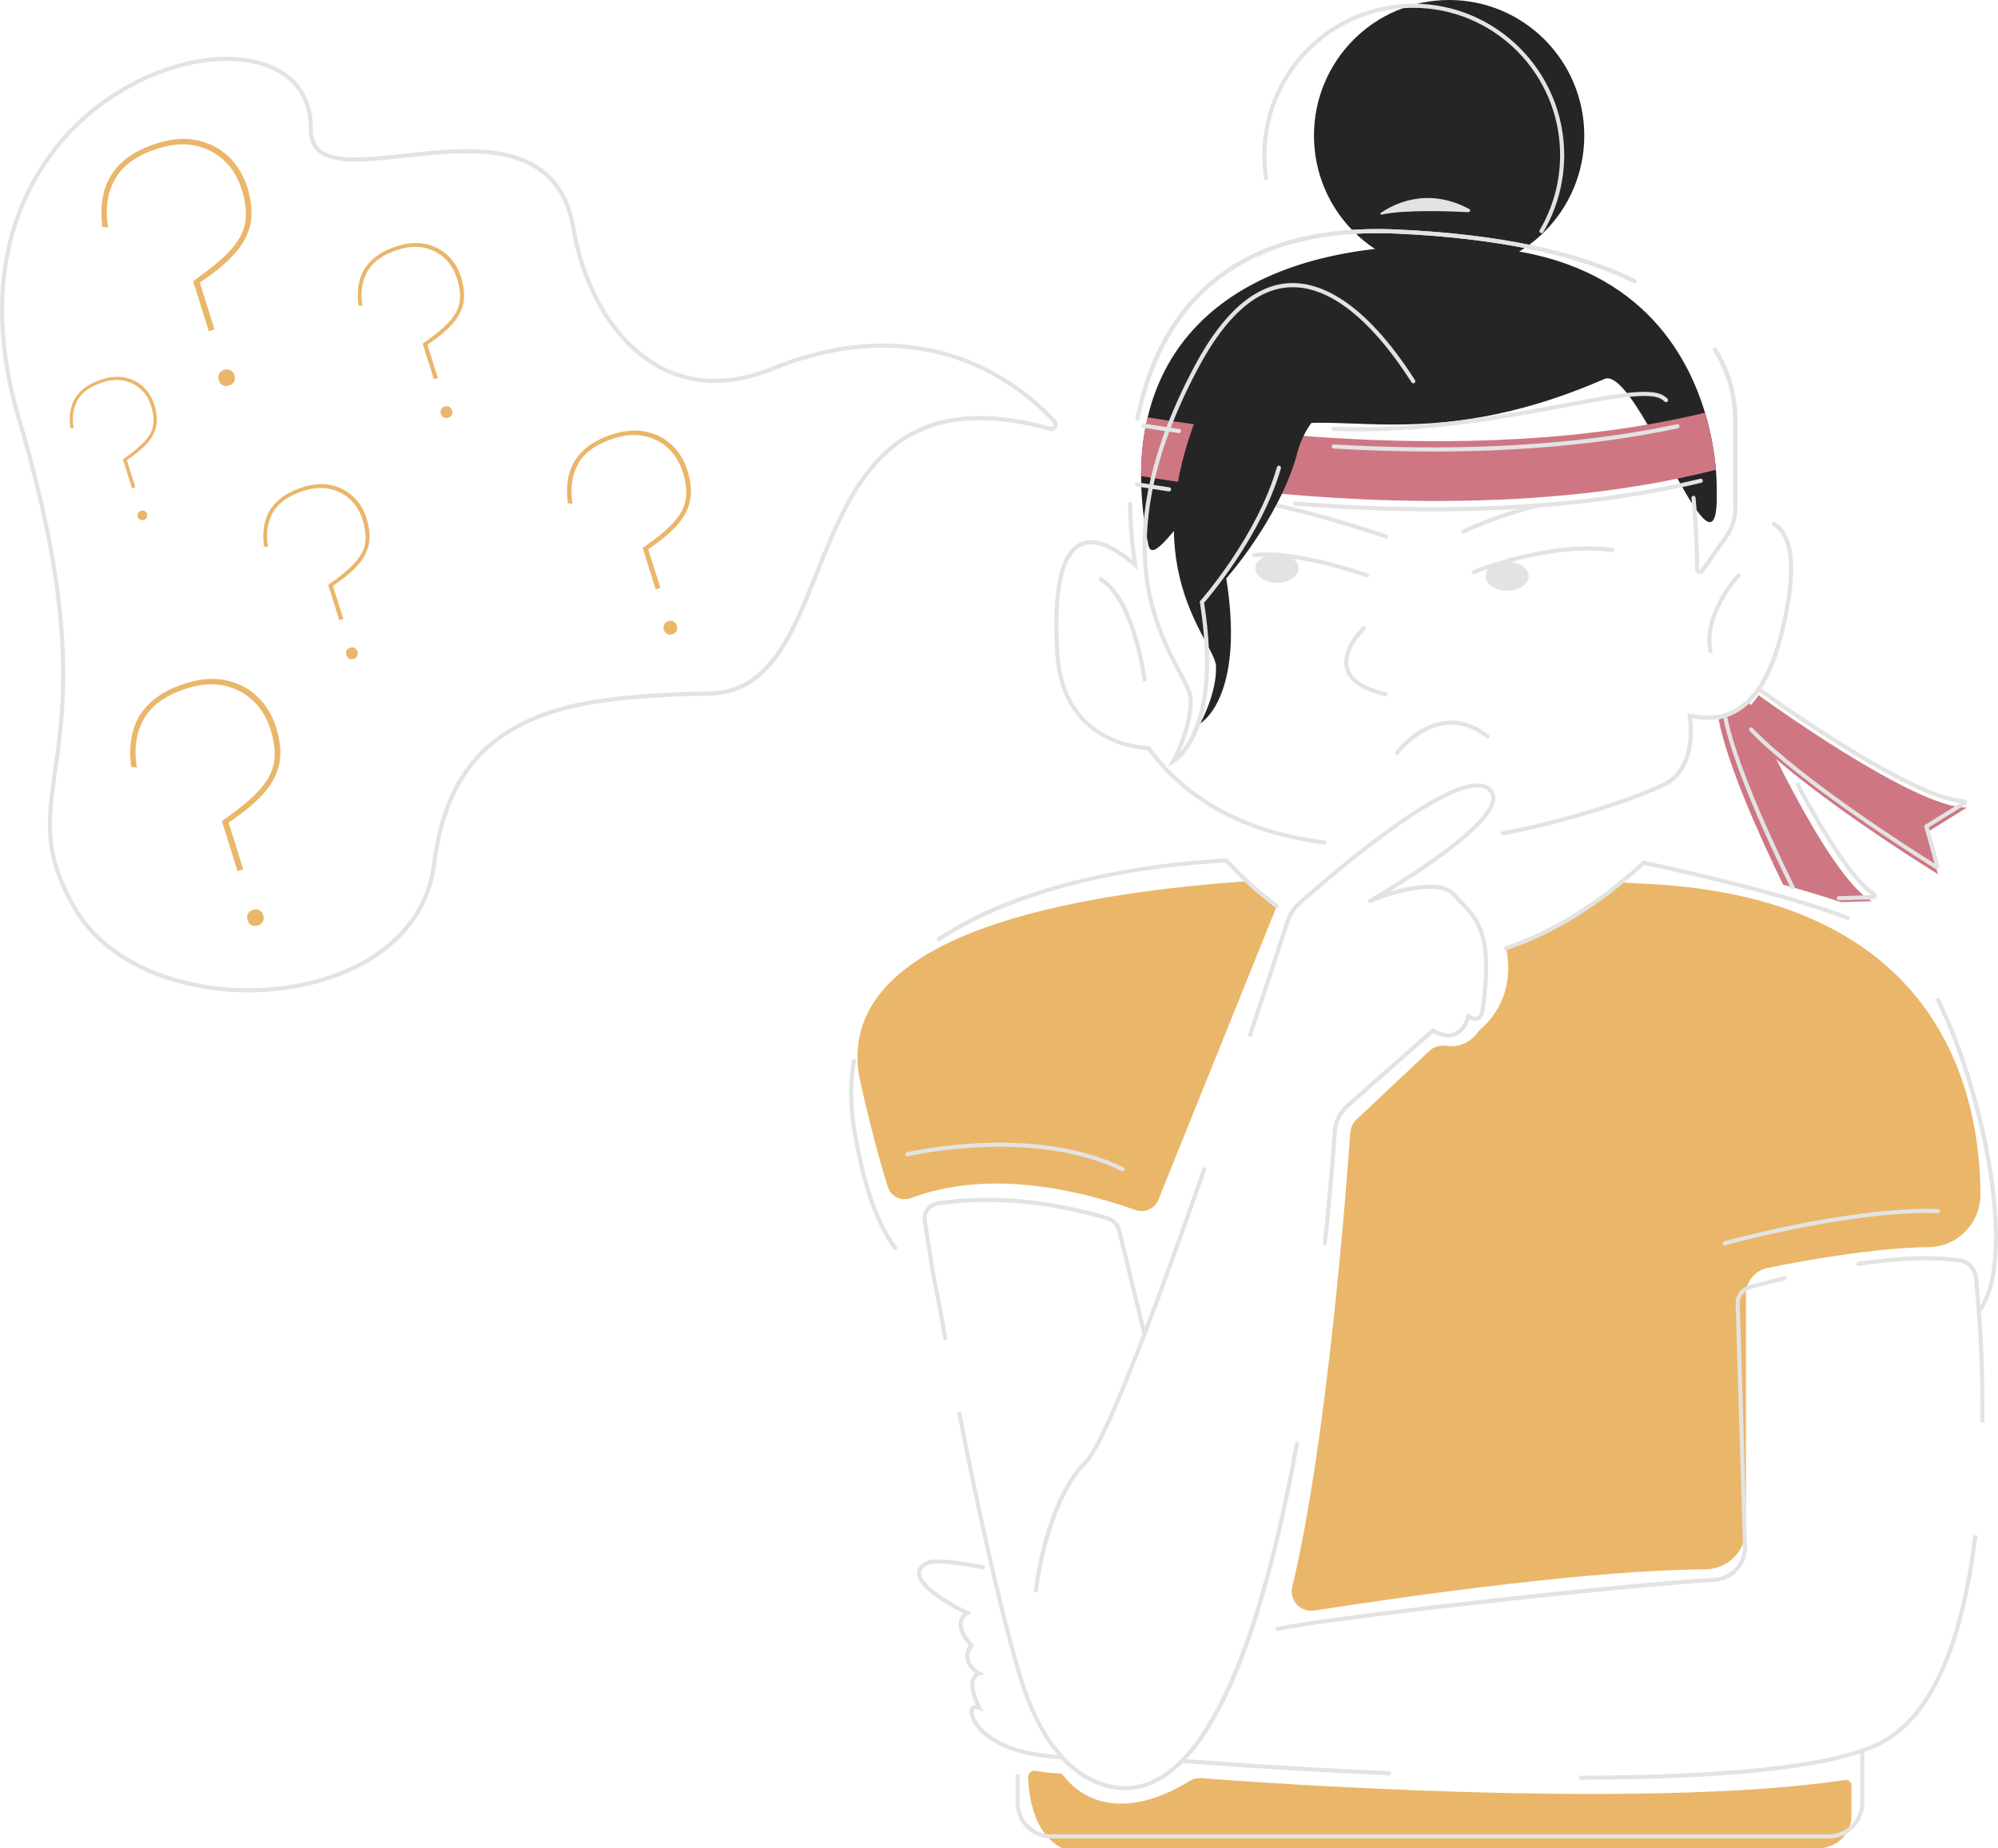 <svg width="426" height="394" viewBox="0 0 426 394" fill="none" xmlns="http://www.w3.org/2000/svg">
<g clip-path="url(#clip0_10616_7310)">
<path d="M272.223 193.177L246.986 255.745C246.215 257.665 244.069 258.645 242.12 257.959C218.538 249.659 203.01 252.059 194.25 255.411C192.196 256.197 189.967 255.103 189.297 253.003L189.283 252.964C187.571 247.564 185.539 240.042 183.195 229.58C178.36 201.06 222.116 190.95 265.859 187.865C267.716 189.601 269.845 191.411 272.223 193.177V193.177Z" fill="#EAB669"/>
<path d="M422.25 254.594C422.272 260.728 417.406 265.785 411.287 265.864C399.487 266.009 384.359 268.781 376.869 270.306C374.179 270.86 372.252 273.228 372.252 275.987V325.857C372.252 330.646 368.389 334.521 363.615 334.556C339.866 334.719 303.07 339.803 280.193 343.34C277.276 343.792 274.841 341.129 275.533 338.252C283.036 307.117 287.153 252.037 287.889 241.562C287.968 240.437 288.463 239.387 289.282 238.614L304.739 224.053C305.702 223.139 307.029 222.774 308.343 222.958C312.176 223.508 314.348 221.078 315.076 220.085C315.281 219.791 315.522 219.54 315.789 219.312C317.476 217.884 323.218 212.176 321.129 202.106C328.807 199.592 337.015 195.146 345.661 188.098C347.707 188.234 348.819 188.327 348.819 188.327C413.854 190.422 422.193 233.134 422.25 254.594V254.594Z" fill="#EAB669"/>
<path d="M321.133 202.545C320.949 202.545 320.778 202.426 320.717 202.242C320.642 202.009 320.769 201.763 320.997 201.688C329.091 199.039 337.299 194.351 345.389 187.756C347.001 186.437 348.626 185.036 350.216 183.59C350.396 183.428 350.672 183.441 350.834 183.621C350.996 183.801 350.983 184.078 350.803 184.241C349.204 185.699 347.566 187.114 345.941 188.437C337.768 195.098 329.468 199.838 321.269 202.523C321.225 202.536 321.177 202.545 321.133 202.545V202.545Z" fill="#E3E3E3"/>
<path d="M272.223 193.617C272.131 193.617 272.039 193.591 271.964 193.529C269.757 191.886 267.602 190.089 265.561 188.186C264.063 186.794 262.578 185.295 261.154 183.74C260.992 183.56 261.001 183.283 261.181 183.12C261.36 182.953 261.636 182.967 261.798 183.147C263.209 184.689 264.676 186.17 266.156 187.545C268.171 189.43 270.3 191.205 272.485 192.826C272.678 192.971 272.722 193.248 272.577 193.441C272.49 193.56 272.358 193.622 272.227 193.622L272.223 193.617Z" fill="#E3E3E3"/>
<path d="M399.112 192.123L392.485 192.316C388.705 191.042 384.527 189.794 380.191 188.599C375.005 177.94 368.29 162.962 366.438 153.383C368.636 152.733 370.747 151.397 372.662 149.073C372.916 149.653 389.424 186.89 399.112 192.123V192.123Z" fill="#CE7783"/>
<path d="M382.221 189.605C382.059 189.605 381.906 189.517 381.827 189.359C376.273 178.067 369.247 162.518 367.324 152.588L367.25 152.197L367.631 152.082C369.891 151.415 371.915 150.013 373.64 147.913C373.794 147.724 374.07 147.702 374.258 147.856C374.446 148.009 374.473 148.286 374.315 148.475C372.572 150.593 370.535 152.047 368.262 152.807C370.272 162.658 377.158 177.874 382.615 188.973C382.72 189.192 382.633 189.452 382.418 189.561C382.357 189.592 382.291 189.605 382.225 189.605H382.221Z" fill="#E3E3E3"/>
<path d="M392.045 191.93C391.808 191.93 391.615 191.741 391.607 191.504C391.598 191.262 391.791 191.06 392.032 191.051L399.005 190.845C394.944 187.813 389.531 179.957 382.904 167.487C382.79 167.272 382.869 167.008 383.083 166.894C383.298 166.78 383.561 166.863 383.674 167.074C390.332 179.601 395.925 187.659 399.85 190.375C400.113 190.559 400.227 190.875 400.135 191.183C400.043 191.491 399.771 191.701 399.451 191.71L392.058 191.93H392.045V191.93Z" fill="#E3E3E3"/>
<path d="M410.752 177.509L413.191 186.358C413.191 186.358 378.747 165.171 370 152.886C371.761 151.924 373.438 150.417 374.963 148.202C374.963 148.202 408.294 172.495 419.376 172.148L410.752 177.509V177.509Z" fill="#CE7783"/>
<path d="M412.917 185.286C412.807 185.286 412.698 185.255 412.602 185.194C409.737 183.414 384.307 167.478 373.046 155.83C372.879 155.654 372.879 155.378 373.054 155.211C373.23 155.044 373.506 155.044 373.672 155.219C384.298 166.213 407.692 181.09 412.461 184.078L410.232 175.993L417.941 171.204C412.904 170.62 404.288 166.542 392.3 159.068C382.883 153.198 374.78 147.302 374.697 147.24C374.5 147.1 374.456 146.823 374.601 146.625C374.741 146.427 375.017 146.383 375.214 146.528C375.533 146.761 407.49 169.961 418.826 170.387C419.093 170.396 419.316 170.576 419.382 170.835C419.447 171.094 419.342 171.362 419.115 171.503L411.252 176.389L413.495 184.517C413.561 184.759 413.478 185.014 413.276 185.163C413.171 185.242 413.044 185.286 412.917 185.286V185.286Z" fill="#E3E3E3"/>
<path d="M33.424 30.568C36.508 29.592 39.346 29.364 41.93 29.882C44.514 30.405 46.748 31.539 48.636 33.283C50.519 35.032 51.886 37.251 52.736 39.94C53.629 42.782 53.861 45.331 53.432 47.589C53.003 49.848 51.895 51.983 50.108 54C48.321 56.017 45.82 58.095 42.596 60.23L45.736 70.204L44.523 70.591L41.168 59.931C44.598 57.563 47.212 55.406 49.021 53.468C50.83 51.526 51.917 49.536 52.276 47.497C52.635 45.458 52.385 43.068 51.522 40.326C50.738 37.839 49.481 35.796 47.756 34.193C46.026 32.593 43.971 31.539 41.589 31.038C39.206 30.537 36.595 30.735 33.761 31.631C29.307 33.041 26.245 35.199 24.572 38.099C22.899 41.003 22.391 44.47 23.048 48.503L21.843 48.385C21.454 45.55 21.585 42.971 22.242 40.638C22.899 38.309 24.156 36.293 26.013 34.588C27.87 32.883 30.341 31.543 33.429 30.563L33.424 30.568ZM47.786 78.847C48.29 78.688 48.745 78.71 49.144 78.917C49.543 79.123 49.823 79.484 49.985 79.989C50.147 80.494 50.121 80.951 49.915 81.351C49.709 81.751 49.35 82.032 48.846 82.19C48.343 82.349 47.887 82.326 47.488 82.12C47.09 81.913 46.809 81.553 46.647 81.048C46.485 80.543 46.512 80.086 46.718 79.686C46.923 79.286 47.282 79.005 47.786 78.847Z" fill="#EAB669"/>
<path d="M39.557 145.685C42.641 144.709 45.479 144.481 48.063 144.999C50.647 145.522 52.881 146.656 54.769 148.4C56.652 150.149 58.019 152.368 58.868 155.057C59.762 157.9 59.994 160.448 59.565 162.706C59.136 164.965 58.028 167.1 56.24 169.117C54.453 171.134 51.952 173.212 48.729 175.347L51.869 185.321L50.656 185.708L47.301 175.049C50.73 172.68 53.345 170.523 55.154 168.585C56.963 166.643 58.049 164.653 58.409 162.614C58.768 160.575 58.518 158.185 57.655 155.443C56.871 152.957 55.614 150.913 53.888 149.31C52.158 147.71 50.104 146.656 47.721 146.155C45.339 145.654 42.728 145.852 39.894 146.748C35.44 148.159 32.378 150.316 30.705 153.216C29.032 156.12 28.524 159.587 29.181 163.62L27.976 163.502C27.586 160.668 27.718 158.088 28.375 155.755C29.032 153.427 30.289 151.41 32.146 149.705C34.003 148 36.474 146.66 39.561 145.68L39.557 145.685ZM53.919 193.964C54.423 193.806 54.878 193.828 55.277 194.034C55.675 194.241 55.956 194.601 56.118 195.106C56.28 195.611 56.254 196.068 56.048 196.468C55.842 196.868 55.483 197.149 54.979 197.307C54.475 197.466 54.02 197.444 53.621 197.237C53.223 197.031 52.942 196.67 52.78 196.165C52.618 195.66 52.645 195.203 52.85 194.803C53.056 194.403 53.415 194.122 53.919 193.964V193.964Z" fill="#EAB669"/>
<path d="M130.63 92.577C133.179 91.769 135.518 91.58 137.655 92.011C139.788 92.441 141.636 93.377 143.191 94.818C144.746 96.259 145.876 98.092 146.577 100.315C147.317 102.661 147.506 104.766 147.151 106.633C146.796 108.496 145.881 110.262 144.409 111.928C142.933 113.593 140.866 115.306 138.207 117.073L140.8 125.307L139.797 125.623L137.024 116.822C139.854 114.867 142.018 113.088 143.511 111.484C145.005 109.88 145.903 108.237 146.196 106.554C146.494 104.871 146.284 102.898 145.574 100.631C144.926 98.579 143.892 96.892 142.464 95.57C141.036 94.247 139.341 93.382 137.37 92.964C135.404 92.551 133.249 92.714 130.91 93.456C127.235 94.621 124.703 96.4 123.324 98.799C121.944 101.198 121.523 104.058 122.067 107.389L121.072 107.288C120.748 104.946 120.858 102.815 121.401 100.89C121.944 98.966 122.982 97.301 124.515 95.895C126.048 94.489 128.089 93.382 130.638 92.573L130.63 92.577ZM142.491 132.442C142.907 132.31 143.283 132.328 143.612 132.504C143.94 132.68 144.173 132.974 144.304 133.391C144.435 133.809 144.418 134.187 144.243 134.516C144.067 134.846 143.774 135.079 143.358 135.21C142.942 135.342 142.565 135.325 142.237 135.149C141.908 134.977 141.676 134.683 141.545 134.261C141.413 133.839 141.431 133.466 141.606 133.136C141.777 132.807 142.07 132.574 142.491 132.442Z" fill="#EAB669"/>
<path d="M64.487 103.887C66.673 103.192 68.683 103.034 70.51 103.403C72.34 103.772 73.921 104.576 75.257 105.811C76.593 107.05 77.561 108.619 78.161 110.526C78.796 112.538 78.959 114.344 78.656 115.943C78.35 117.543 77.566 119.054 76.304 120.482C75.038 121.91 73.264 123.382 70.983 124.893L73.208 131.959L72.349 132.231L69.971 124.682C72.397 123.004 74.254 121.479 75.533 120.104C76.817 118.729 77.583 117.318 77.837 115.877C78.091 114.432 77.912 112.74 77.303 110.798C76.747 109.036 75.858 107.591 74.635 106.453C73.413 105.319 71.955 104.572 70.269 104.221C68.582 103.865 66.734 104.005 64.728 104.642C61.574 105.64 59.406 107.169 58.219 109.225C57.032 111.281 56.673 113.738 57.142 116.594L56.288 116.51C56.012 114.502 56.104 112.674 56.572 111.022C57.037 109.375 57.93 107.947 59.244 106.738C60.558 105.53 62.31 104.581 64.496 103.887H64.487ZM74.662 138.084C75.021 137.969 75.341 137.987 75.625 138.136C75.91 138.286 76.107 138.536 76.221 138.896C76.335 139.257 76.317 139.577 76.168 139.863C76.019 140.149 75.77 140.346 75.411 140.461C75.052 140.575 74.732 140.557 74.447 140.408C74.162 140.258 73.965 140.008 73.851 139.648C73.737 139.287 73.755 138.967 73.904 138.681C74.053 138.396 74.303 138.198 74.662 138.084Z" fill="#EAB669"/>
<path d="M84.635 52.479C86.821 51.785 88.831 51.627 90.658 51.996C92.489 52.365 94.07 53.169 95.406 54.404C96.742 55.643 97.71 57.212 98.31 59.118C98.945 61.131 99.107 62.937 98.805 64.536C98.498 66.135 97.714 67.647 96.453 69.075C95.187 70.503 93.413 71.975 91.131 73.486L93.356 80.551L92.498 80.824L90.119 73.275C92.546 71.597 94.403 70.072 95.682 68.697C96.965 67.322 97.732 65.911 97.986 64.47C98.24 63.025 98.06 61.333 97.451 59.391C96.895 57.629 96.006 56.183 94.784 55.045C93.562 53.912 92.103 53.165 90.417 52.813C88.731 52.458 86.882 52.598 84.876 53.235C81.723 54.233 79.555 55.762 78.368 57.818C77.181 59.874 76.822 62.33 77.29 65.186L76.436 65.103C76.16 63.095 76.252 61.267 76.721 59.615C77.185 57.967 78.079 56.539 79.392 55.331C80.707 54.123 82.459 53.174 84.644 52.479H84.635ZM94.81 86.676C95.169 86.562 95.489 86.58 95.774 86.729C96.058 86.878 96.256 87.129 96.369 87.489C96.483 87.85 96.466 88.17 96.317 88.456C96.168 88.741 95.918 88.939 95.559 89.053C95.2 89.168 94.88 89.15 94.596 89.001C94.311 88.851 94.114 88.601 94 88.24C93.886 87.88 93.903 87.559 94.052 87.274C94.201 86.988 94.451 86.791 94.81 86.676Z" fill="#EAB669"/>
<path d="M21.713 80.877C23.505 80.31 25.147 80.178 26.649 80.481C28.148 80.784 29.444 81.444 30.539 82.454C31.634 83.469 32.427 84.756 32.917 86.316C33.438 87.964 33.57 89.445 33.32 90.754C33.071 92.063 32.427 93.302 31.393 94.475C30.359 95.644 28.905 96.853 27.035 98.091L28.857 103.878L28.152 104.102L26.207 97.92C28.196 96.545 29.715 95.297 30.762 94.168C31.814 93.043 32.44 91.888 32.65 90.706C32.86 89.524 32.712 88.135 32.212 86.545C31.757 85.103 31.029 83.917 30.026 82.986C29.023 82.059 27.832 81.448 26.448 81.158C25.064 80.868 23.553 80.982 21.91 81.505C19.326 82.322 17.552 83.575 16.58 85.257C15.607 86.94 15.314 88.953 15.695 91.294L14.994 91.224C14.767 89.581 14.845 88.082 15.226 86.729C15.607 85.38 16.339 84.207 17.412 83.219C18.49 82.23 19.922 81.452 21.713 80.885V80.877ZM30.048 108.887C30.342 108.795 30.605 108.808 30.837 108.931C31.069 109.054 31.231 109.261 31.323 109.555C31.415 109.849 31.402 110.113 31.279 110.346C31.157 110.579 30.951 110.741 30.657 110.834C30.364 110.926 30.101 110.913 29.869 110.79C29.637 110.667 29.475 110.46 29.383 110.166C29.291 109.871 29.304 109.608 29.426 109.375C29.549 109.142 29.755 108.979 30.048 108.887Z" fill="#EAB669"/>
<path d="M394.758 380.63V387.04C394.758 390.885 391.653 394 387.82 394H226.434C220.526 390.999 219.374 383.288 219.212 378.925C219.181 378.038 219.978 377.343 220.846 377.51C222.462 377.818 224.109 378.02 225.703 378.046C226.145 378.055 226.561 378.262 226.824 378.618C228.629 381.056 236.806 389.975 253.77 379.615C254.449 379.197 255.246 379.013 256.039 379.074C267.142 379.931 349.596 385.955 393.422 379.474C394.128 379.369 394.758 379.914 394.758 380.625V380.63Z" fill="#EAB669"/>
<path d="M308.972 57.813C324.887 57.813 337.788 44.871 337.788 28.907C337.788 12.942 324.887 0 308.972 0C293.058 0 280.156 12.942 280.156 28.907C280.156 44.871 293.058 57.813 308.972 57.813Z" fill="#252525"/>
<path d="M357.663 102.037C355.64 98.394 353.437 94.207 351.277 90.508C347.791 84.541 344.427 79.848 342.123 80.775C302.9 97.867 282.673 85.793 269.901 92.226C268.456 92.951 267.102 93.917 265.832 95.192C262.985 98.039 260.41 100.934 258.11 103.65C250.318 112.863 245.75 120.016 244.856 116.251C243.809 111.053 243.297 106.128 243.297 101.492C243.297 96.857 243.77 92.876 244.694 88.979C250.717 63.578 276.016 50.102 315.677 52.66C347.471 54.707 359.21 73.583 363.528 87.981C364.978 92.806 365.591 97.125 365.85 100.139C366.082 102.872 366.02 104.537 366.02 104.537C366.358 116.418 362.53 110.798 357.663 102.037V102.037Z" fill="#252525"/>
<path d="M242.944 89.339L242.086 89.167C244.491 77.159 249.514 67.638 257.017 60.88C266.693 52.163 280.446 48.143 297.896 48.929C319.45 49.904 336.563 53.49 348.757 59.588L348.367 60.375C336.287 54.334 319.292 50.775 297.861 49.808C280.652 49.035 267.105 52.976 257.604 61.535C250.242 68.165 245.31 77.524 242.944 89.343V89.339Z" fill="#E3E3E3"/>
<path d="M282.412 180.049C282.412 180.049 282.377 180.049 282.355 180.049C265.593 177.918 252.909 171.138 244.648 159.899C242.519 159.802 226.182 158.44 224.999 139.367C224.15 125.794 225.88 117.837 230.133 115.715C232.936 114.313 236.733 115.548 241.433 119.37C241.14 117.38 240.592 112.999 240.513 107.411C240.513 107.169 240.702 106.967 240.947 106.967H240.956C241.197 106.967 241.389 107.16 241.394 107.402C241.503 115.003 242.48 120.333 242.489 120.385L242.716 121.616L241.77 120.798C236.944 116.633 233.164 115.192 230.527 116.506C226.672 118.43 225.065 126.317 225.875 139.314C226.383 147.486 229.721 153.282 235.8 156.551C240.356 158.998 244.832 159.033 244.876 159.033H245.099L245.231 159.213C253.342 170.356 265.869 177.074 282.469 179.183C282.71 179.214 282.881 179.434 282.85 179.675C282.824 179.895 282.636 180.057 282.417 180.057L282.412 180.049Z" fill="#E3E3E3"/>
<path d="M320.413 178.102C320.207 178.102 320.023 177.957 319.984 177.746C319.94 177.509 320.094 177.276 320.33 177.232C338.174 173.801 352.217 168.181 355.05 166.63C361.594 163.049 359.868 152.724 359.851 152.623L359.737 151.977L360.377 152.117C364.498 153.04 367.888 152.544 370.744 150.602C375.558 147.328 378.961 139.701 380.857 127.934C382.215 119.542 381.221 114.041 377.98 112.024C377.774 111.897 377.713 111.624 377.84 111.418C377.967 111.211 378.238 111.145 378.444 111.277C382.062 113.522 383.166 119.173 381.729 128.075C379.762 140.259 376.333 147.864 371.243 151.327C368.326 153.308 364.905 153.893 360.81 153.102C360.928 154.09 361.09 156.12 360.801 158.418C360.271 162.68 358.427 165.787 355.475 167.403C352.615 168.972 338.45 174.644 320.501 178.098C320.475 178.102 320.444 178.107 320.418 178.107L320.413 178.102Z" fill="#E3E3E3"/>
<path d="M370.439 107.916H369.563V89.95C369.563 84.374 368.166 79.414 365.297 74.787L366.041 74.321C369.002 79.089 370.439 84.203 370.439 89.946V107.912V107.916Z" fill="#E3E3E3"/>
<path d="M242.516 89.69C242.49 89.69 242.459 89.69 242.429 89.681C242.192 89.633 242.039 89.4 242.087 89.163C244.492 77.155 249.515 67.633 257.018 60.876C266.694 52.158 280.447 48.138 297.897 48.925C319.451 49.9 336.564 53.486 348.758 59.584C348.972 59.694 349.064 59.958 348.955 60.173C348.845 60.388 348.583 60.48 348.368 60.37C336.288 54.329 319.293 50.77 297.862 49.803C280.653 49.03 267.106 52.971 257.605 61.531C250.243 68.161 245.311 77.519 242.945 89.339C242.902 89.545 242.722 89.69 242.516 89.69V89.69Z" fill="#E3E3E3"/>
<path d="M289.821 91.966C288.008 91.966 286.181 91.931 284.35 91.856C284.11 91.848 283.921 91.641 283.93 91.4C283.939 91.158 284.145 90.956 284.386 90.978C302.865 91.733 320.639 88.407 333.612 85.982C344.12 84.018 351.711 82.599 354.602 84.282C354.921 84.466 355.232 84.703 355.53 84.98C355.705 85.147 355.718 85.424 355.552 85.6C355.386 85.78 355.11 85.789 354.934 85.622C354.685 85.389 354.422 85.191 354.164 85.042C351.553 83.517 343.704 84.989 333.775 86.843C322.04 89.036 306.399 91.962 289.821 91.962V91.966Z" fill="#E3E3E3"/>
<path d="M362.443 122.411C362.342 122.411 362.237 122.394 362.132 122.363C361.707 122.231 361.426 121.853 361.422 121.405C361.391 118.422 361.247 112.481 360.642 106.172C360.621 105.93 360.796 105.715 361.037 105.693C361.278 105.675 361.492 105.847 361.514 106.088C362.123 112.428 362.267 118.4 362.298 121.396C362.298 121.462 362.329 121.506 362.39 121.524C362.434 121.537 362.5 121.541 362.548 121.466L367.681 114.182C368.912 112.437 369.56 110.385 369.56 108.246V89.945C369.56 84.37 368.163 79.409 365.294 74.782C365.167 74.576 365.228 74.308 365.434 74.176C365.64 74.049 365.912 74.11 366.039 74.317C369 79.084 370.436 84.198 370.436 89.941V108.241C370.436 110.561 369.731 112.789 368.395 114.687L363.262 121.972C363.065 122.253 362.762 122.407 362.438 122.407L362.443 122.411Z" fill="#E3E3E3"/>
<path d="M294.417 45.388C296.777 43.736 304.114 39.632 313.246 44.557C313.579 44.737 313.448 45.247 313.071 45.229C309.344 45.036 299.493 44.658 294.579 45.748C294.36 45.796 294.233 45.515 294.417 45.388V45.388Z" fill="#E3E3E3"/>
<path d="M328.668 49.707C328.594 49.707 328.515 49.689 328.445 49.645C328.235 49.522 328.169 49.254 328.292 49.043C331.134 44.227 332.637 38.705 332.637 33.072C332.637 15.756 318.594 1.669 301.333 1.669C284.071 1.669 270.029 15.756 270.029 33.072C270.029 34.693 270.151 36.319 270.397 37.905C270.432 38.142 270.27 38.371 270.029 38.406C269.788 38.441 269.565 38.278 269.529 38.037C269.28 36.407 269.148 34.733 269.148 33.067C269.148 15.268 283.585 0.786 301.328 0.786C319.072 0.786 333.508 15.268 333.508 33.067C333.508 38.854 331.962 44.531 329.041 49.487C328.957 49.627 328.813 49.702 328.664 49.702L328.668 49.707Z" fill="#E3E3E3"/>
<path d="M244.018 145.32C243.799 145.32 243.61 145.158 243.584 144.934C243.562 144.767 241.416 128.079 234.478 123.887C234.272 123.764 234.202 123.492 234.329 123.285C234.456 123.079 234.723 123.009 234.929 123.136C238.013 124.999 240.553 129.226 242.48 135.702C243.904 140.478 244.447 144.784 244.451 144.828C244.482 145.07 244.311 145.29 244.07 145.32C244.053 145.32 244.035 145.32 244.018 145.32V145.32Z" fill="#E3E3E3"/>
<path d="M364.685 139.226C364.479 139.226 364.295 139.081 364.255 138.87C363.581 135.447 364.435 131.502 366.726 127.464C368.443 124.437 370.331 122.442 370.409 122.358C370.576 122.183 370.856 122.178 371.027 122.345C371.202 122.512 371.207 122.789 371.04 122.965C370.966 123.044 363.581 130.904 365.11 138.699C365.158 138.936 365 139.169 364.764 139.213C364.733 139.217 364.707 139.222 364.68 139.222L364.685 139.226Z" fill="#E3E3E3"/>
<path d="M297.852 160.94C297.76 160.94 297.668 160.909 297.589 160.852C297.396 160.707 297.357 160.43 297.501 160.237C297.676 160 301.894 154.472 308.04 153.695C311.285 153.282 314.452 154.288 317.448 156.687C317.636 156.836 317.667 157.113 317.518 157.306C317.369 157.495 317.093 157.526 316.9 157.377C314.097 155.136 311.154 154.187 308.153 154.569C302.381 155.298 298.241 160.716 298.202 160.769C298.114 160.883 297.983 160.944 297.852 160.944V160.94Z" fill="#E3E3E3"/>
<path d="M295.439 148.458C295.404 148.458 295.369 148.458 295.338 148.445C290.38 147.254 287.498 145.263 286.78 142.531C285.641 138.216 290.323 133.756 290.52 133.572C290.696 133.405 290.976 133.413 291.138 133.594C291.304 133.769 291.296 134.051 291.116 134.213C291.072 134.257 286.618 138.501 287.621 142.311C288.256 144.705 290.919 146.485 295.535 147.592C295.772 147.649 295.917 147.887 295.86 148.124C295.811 148.326 295.632 148.462 295.435 148.462L295.439 148.458Z" fill="#E3E3E3"/>
<path d="M312.004 113.773C311.842 113.773 311.688 113.685 311.61 113.531C311.5 113.316 311.588 113.052 311.807 112.943C311.872 112.907 318.491 109.621 327.947 107.305C328.184 107.248 328.42 107.393 328.477 107.626C328.534 107.863 328.389 108.101 328.157 108.158C318.797 110.447 312.267 113.694 312.201 113.725C312.14 113.755 312.07 113.773 312.004 113.773V113.773Z" fill="#E3E3E3"/>
<path d="M295.536 114.814C295.487 114.814 295.439 114.805 295.395 114.792C295.264 114.748 282.255 110.297 271.976 108.175C271.739 108.127 271.586 107.894 271.634 107.657C271.682 107.42 271.914 107.266 272.151 107.314C282.488 109.449 295.544 113.918 295.676 113.962C295.904 114.041 296.026 114.291 295.947 114.52C295.886 114.704 295.715 114.819 295.531 114.819L295.536 114.814Z" fill="#E3E3E3"/>
<path d="M314.217 122.411C314.047 122.411 313.885 122.31 313.815 122.139C313.723 121.915 313.828 121.655 314.051 121.563C314.213 121.497 330.24 114.915 343.866 116.84C344.107 116.875 344.273 117.095 344.238 117.336C344.203 117.578 343.98 117.745 343.743 117.71C330.345 115.816 314.542 122.31 314.384 122.376C314.327 122.398 314.27 122.411 314.217 122.411Z" fill="#E3E3E3"/>
<path d="M291.462 123.101C291.414 123.101 291.366 123.092 291.318 123.075C291.164 123.022 275.874 117.644 267.429 118.804C267.188 118.835 266.969 118.668 266.934 118.426C266.899 118.184 267.07 117.965 267.307 117.929C275.961 116.743 290.972 122.02 291.602 122.244C291.83 122.323 291.948 122.574 291.87 122.806C291.804 122.987 291.638 123.101 291.458 123.101H291.462Z" fill="#E3E3E3"/>
<path d="M272.26 124.247C274.802 124.247 276.863 122.869 276.863 121.167C276.863 119.466 274.802 118.087 272.26 118.087C269.717 118.087 267.656 119.466 267.656 121.167C267.656 122.869 269.717 124.247 272.26 124.247Z" fill="#E3E3E3"/>
<path d="M321.346 125.926C323.888 125.926 325.949 124.547 325.949 122.846C325.949 121.145 323.888 119.766 321.346 119.766C318.803 119.766 316.742 121.145 316.742 122.846C316.742 124.547 318.803 125.926 321.346 125.926Z" fill="#E3E3E3"/>
<path d="M393.958 196.139C393.906 196.139 393.853 196.13 393.805 196.113C381.808 191.556 363.587 187.198 350.417 184.346C350.18 184.293 350.031 184.061 350.079 183.823C350.132 183.586 350.364 183.432 350.601 183.485C363.802 186.341 382.067 190.713 394.112 195.287C394.339 195.375 394.453 195.625 394.366 195.853C394.3 196.029 394.134 196.139 393.954 196.139H393.958Z" fill="#E3E3E3"/>
<path d="M421.915 279.994C421.819 279.994 421.723 279.964 421.644 279.898C421.456 279.748 421.42 279.472 421.574 279.278C423.059 277.398 424.097 274.568 424.653 270.869C426.983 255.394 420.409 228.644 412.805 213.376C412.695 213.161 412.783 212.897 413.002 212.787C413.217 212.677 413.484 212.765 413.589 212.985C417.584 221.008 421.18 231.733 423.457 242.406C425.866 253.689 426.598 263.843 425.52 271C424.938 274.854 423.843 277.824 422.261 279.827C422.174 279.937 422.047 279.994 421.92 279.994H421.915Z" fill="#E3E3E3"/>
<path d="M226.444 375.028C226.444 375.028 226.431 375.028 226.427 375.028C219.804 374.751 211.114 373.147 207.308 367.093L207.277 367.031C206.598 365.436 206.528 364.395 207.067 363.837C207.334 363.56 207.689 363.472 208.017 363.472C207.422 362.163 206.423 359.54 207.098 357.822C207.277 357.369 207.553 357.004 207.93 356.732C207.216 356.2 206.147 355.194 205.867 353.823C205.661 352.83 205.902 351.828 206.581 350.84C205.902 350.067 204.132 347.826 204.399 345.791C204.496 345.066 204.829 344.451 205.394 343.946C204.456 343.471 202.656 342.522 200.869 341.362C197.33 339.069 195.526 337.07 195.508 335.418C195.495 334.385 196.147 333.528 197.444 332.878C198.973 332.109 202.858 332.364 209.669 333.678C209.905 333.722 210.063 333.955 210.015 334.192C209.971 334.429 209.739 334.587 209.502 334.539C203.072 333.295 199.148 333.001 197.838 333.66C196.853 334.157 196.375 334.723 196.384 335.404C196.415 338.133 203.642 342.153 206.427 343.471L207.172 343.823L206.467 344.245C205.753 344.675 205.363 345.216 205.271 345.901C205.004 347.936 207.439 350.471 207.465 350.497L207.733 350.774L207.496 351.077C206.817 351.947 206.559 352.808 206.73 353.639C207.071 355.304 208.994 356.385 209.012 356.394L209.888 356.877L208.937 357.193C208.433 357.36 208.101 357.672 207.917 358.138C207.286 359.746 208.617 362.8 209.182 363.846L209.765 364.918L208.635 364.465C208.42 364.382 207.882 364.259 207.698 364.447C207.632 364.513 207.347 364.935 208.07 366.649C211.683 372.356 220.067 373.877 226.466 374.145C226.707 374.153 226.895 374.36 226.886 374.602C226.878 374.839 226.681 375.023 226.448 375.023L226.444 375.028Z" fill="#E3E3E3"/>
<path d="M257.545 376.24C257.545 376.24 257.524 376.24 257.515 376.24C255.566 376.099 253.73 375.968 252.014 375.836C251.773 375.818 251.593 375.607 251.611 375.366C251.628 375.124 251.834 374.935 252.079 374.961C253.796 375.089 255.631 375.225 257.581 375.366C257.821 375.383 258.005 375.594 257.988 375.836C257.97 376.069 257.778 376.244 257.55 376.244L257.545 376.24Z" fill="#E3E3E3"/>
<path d="M296.146 378.477C296.146 378.477 296.133 378.477 296.129 378.477C283.742 377.941 270.751 377.185 257.51 376.236C257.269 376.218 257.085 376.007 257.103 375.766C257.12 375.524 257.326 375.344 257.571 375.357C270.799 376.306 283.786 377.058 296.164 377.594C296.405 377.602 296.593 377.809 296.584 378.051C296.575 378.288 296.378 378.472 296.146 378.472V378.477Z" fill="#E3E3E3"/>
<path d="M337.032 379.417C336.791 379.417 336.594 379.219 336.594 378.978C336.594 378.736 336.791 378.538 337.032 378.538C371.629 378.472 393.543 375.735 402.158 370.405C411.685 364.509 417.917 350.119 420.694 327.628C420.725 327.386 420.944 327.215 421.185 327.245C421.426 327.276 421.597 327.496 421.566 327.737C418.758 350.502 412.381 365.111 402.622 371.152C393.867 376.57 371.805 379.351 337.041 379.417H337.032Z" fill="#E3E3E3"/>
<path d="M422.668 303.286C422.427 303.286 422.23 303.084 422.235 302.842C422.366 289.63 421.494 279.691 421.486 279.59L420.89 272.463C420.75 270.767 419.475 269.401 417.789 269.15C412.336 268.324 405.117 268.562 396.336 269.853C396.099 269.888 395.876 269.721 395.841 269.484C395.806 269.243 395.972 269.023 396.209 268.988C405.074 267.683 412.38 267.45 417.92 268.285C420.01 268.601 421.586 270.293 421.762 272.397L422.353 279.52C422.362 279.616 423.238 289.599 423.106 302.855C423.106 303.097 422.909 303.29 422.668 303.29V303.286Z" fill="#E3E3E3"/>
<path d="M272.39 347.711C272.193 347.711 272.013 347.575 271.965 347.373C271.908 347.136 272.057 346.898 272.289 346.846C281.045 344.78 342.838 337.627 365.465 336.366C369.018 336.169 371.716 333.216 371.611 329.644L370.064 277.964C370.007 276.114 371.212 274.475 372.986 273.983C374.611 273.531 377.208 272.837 380.357 272.085C380.594 272.028 380.83 272.173 380.883 272.41C380.94 272.648 380.795 272.885 380.559 272.938C377.423 273.685 374.839 274.379 373.218 274.827C371.83 275.214 370.892 276.492 370.936 277.933L372.482 329.613C372.605 333.664 369.543 337.017 365.514 337.241C346.973 338.273 282.539 345.325 272.491 347.698C272.456 347.707 272.425 347.711 272.39 347.711Z" fill="#E3E3E3"/>
<path d="M282.498 265.477C282.498 265.477 282.468 265.477 282.45 265.477C282.209 265.451 282.034 265.235 282.06 264.994C283.212 254.088 283.869 245.424 284.158 241.232C284.316 238.961 285.341 236.882 287.045 235.38L305.472 219.145L305.743 219.303C307.447 220.3 308.91 220.542 310.097 220.032C312.037 219.193 312.672 216.57 312.677 216.543L312.834 215.867L313.378 216.302C313.614 216.491 314.35 216.934 314.876 216.728C315.392 216.521 315.611 215.709 315.703 215.063C317.902 199.614 314.792 196.376 311.188 192.624C310.714 192.131 310.224 191.622 309.746 191.081C306.755 187.703 297.018 190.501 292.288 192.457L291.902 191.67C301.503 186.138 317.784 175.4 317.977 170.202C318.003 169.46 317.679 168.871 316.987 168.401C311.932 164.969 293.229 178.774 277.409 192.839C276.266 193.854 275.412 195.159 274.939 196.613C273.55 200.875 270.668 209.685 266.949 220.761C266.871 220.99 266.625 221.117 266.393 221.038C266.165 220.959 266.038 220.713 266.117 220.48C269.831 209.408 272.713 200.603 274.102 196.341C274.623 194.741 275.565 193.305 276.822 192.184C280.12 189.254 288.701 181.789 297.123 175.813C307.618 168.37 314.464 165.633 317.473 167.676C318.423 168.322 318.883 169.183 318.844 170.237C318.734 173.225 314.354 177.795 305.831 183.818C302.309 186.31 298.757 188.564 296.155 190.154C300.719 188.757 307.613 187.36 310.395 190.501C310.863 191.029 311.345 191.534 311.814 192.017C315.419 195.77 318.826 199.315 316.566 215.19C316.387 216.464 315.922 217.26 315.195 217.55C314.529 217.813 313.824 217.572 313.356 217.33C313.027 218.27 312.191 220.089 310.447 220.845C309.059 221.447 307.421 221.24 305.577 220.225L287.623 236.043C286.09 237.392 285.17 239.259 285.03 241.298C284.741 245.498 284.084 254.172 282.928 265.09C282.906 265.314 282.713 265.481 282.494 265.481L282.498 265.477Z" fill="#E3E3E3"/>
<path d="M243.932 285.856L238.185 262.41C237.922 261.338 237.103 260.477 236.048 260.165C223.477 256.413 211.362 255.341 200.04 256.98C199.273 257.09 198.603 257.494 198.143 258.118C197.683 258.742 197.499 259.51 197.617 260.275L199.409 271.642L200.85 278.909C200.854 278.944 201.257 281.277 201.958 285.153C202.002 285.39 201.844 285.618 201.603 285.662C201.367 285.702 201.139 285.548 201.095 285.306C200.39 281.422 199.991 279.089 199.987 279.063L198.546 271.787L196.75 260.402C196.593 259.401 196.833 258.399 197.433 257.586C198.034 256.773 198.914 256.241 199.913 256.101C211.358 254.444 223.6 255.53 236.297 259.317C237.651 259.721 238.702 260.824 239.039 262.199L244.116 282.921C247.624 273.707 251.737 262.344 256.345 249.119C256.424 248.891 256.673 248.772 256.901 248.851C257.129 248.93 257.251 249.181 257.168 249.409C252.337 263.28 248.049 275.1 244.427 284.546L243.927 285.856H243.932Z" fill="#E3E3E3"/>
<path d="M239.98 381.658C237.939 381.658 235.026 381.24 231.824 379.474C225.162 375.805 220.064 367.962 216.674 356.169C211.856 339.398 207.195 317.166 204.134 301.471C204.085 301.234 204.243 301.001 204.48 300.957C204.716 300.909 204.948 301.067 204.992 301.304C208.049 316.981 212.705 339.187 217.515 355.928C220.835 367.492 225.793 375.155 232.245 378.709C237.921 381.838 242.7 380.48 242.748 380.467C260.128 376.618 270.465 338.774 276.08 307.697C276.124 307.46 276.351 307.302 276.588 307.341C276.824 307.385 276.982 307.614 276.943 307.851C273.338 327.79 269.028 343.981 264.135 355.985C257.995 371.042 250.873 379.562 242.967 381.311C242.884 381.337 241.762 381.653 239.98 381.653V381.658Z" fill="#E3E3E3"/>
<path d="M220.878 339.504C220.878 339.504 220.847 339.504 220.83 339.504C220.589 339.477 220.414 339.262 220.44 339.021C220.523 338.247 222.582 320.013 231.184 311.384C233.352 309.204 237.531 300.078 243.602 284.256C243.663 284.085 243.825 283.958 244.013 283.958C244.254 283.958 244.451 284.151 244.451 284.393V284.476L244.421 284.559C238.219 300.733 234.093 309.71 231.802 312.007C223.414 320.417 221.329 338.933 221.312 339.117C221.285 339.341 221.097 339.508 220.878 339.508V339.504Z" fill="#E3E3E3"/>
<path d="M292.103 192.496C291.989 192.496 291.88 192.452 291.792 192.369C291.621 192.198 291.621 191.921 291.792 191.749C291.84 191.701 291.919 191.653 291.985 191.631C292.213 191.556 292.462 191.679 292.541 191.908C292.611 192.123 292.511 192.351 292.313 192.444C292.248 192.479 292.178 192.496 292.103 192.496Z" fill="#E3E3E3"/>
<path d="M200.15 200.691C200.01 200.691 199.87 200.62 199.786 200.497C199.651 200.295 199.703 200.023 199.905 199.886C208.555 194.056 220.048 189.579 234.064 186.582C245.684 184.1 256.21 183.274 261.452 183.001C261.689 182.984 261.899 183.172 261.912 183.419C261.926 183.66 261.737 183.867 261.496 183.88C226.04 185.712 206.952 196.196 200.395 200.616C200.321 200.669 200.237 200.691 200.15 200.691V200.691Z" fill="#E3E3E3"/>
<path d="M190.857 266.457C190.721 266.457 190.59 266.396 190.507 266.282C189.188 264.511 187.971 262.367 186.88 259.911C184.891 255.433 183.297 249.831 182.141 243.254C180.875 237.146 180.709 231.36 181.637 226.074C181.681 225.837 181.909 225.674 182.145 225.718C182.382 225.762 182.544 225.986 182.5 226.228C181.589 231.404 181.755 237.076 182.999 243.091C184.147 249.612 185.719 255.148 187.682 259.555C188.746 261.954 189.933 264.041 191.207 265.759C191.352 265.952 191.313 266.229 191.12 266.374C191.041 266.431 190.949 266.462 190.857 266.462V266.457Z" fill="#E3E3E3"/>
<path d="M244.024 284.832C243.783 284.832 243.586 284.639 243.586 284.397C243.586 284.146 243.783 283.953 244.024 283.953C244.265 283.953 244.462 284.151 244.462 284.393C244.462 284.634 244.265 284.836 244.024 284.836V284.832Z" fill="#E3E3E3"/>
<path d="M389.935 391.926H224.112C219.934 391.926 216.539 388.517 216.539 384.33V378.618C216.539 378.376 216.736 378.178 216.977 378.178C217.218 378.178 217.415 378.376 217.415 378.618V384.33C217.415 388.034 220.42 391.048 224.112 391.048H389.935C393.627 391.048 396.632 388.034 396.632 384.33V373.2C396.632 372.958 396.829 372.761 397.07 372.761C397.311 372.761 397.508 372.958 397.508 373.2V384.33C397.508 388.521 394.109 391.926 389.935 391.926Z" fill="#E3E3E3"/>
<path d="M365.85 100.139C363.147 100.837 360.418 101.465 357.663 102.037C321.857 109.462 282.616 106.751 258.11 103.649C252.245 102.911 247.226 102.147 243.297 101.492C243.297 97.05 243.77 92.876 244.694 88.978C250.971 89.998 259.656 91.232 269.901 92.225C292.471 94.427 322.615 95.472 351.277 90.507C355.403 89.796 359.494 88.956 363.528 87.981C364.978 92.805 365.591 97.124 365.85 100.139V100.139Z" fill="#CE7783"/>
<path d="M305.502 96.259C298.647 96.259 291.591 96.048 284.342 95.622C284.101 95.609 283.917 95.402 283.93 95.156C283.943 94.914 284.149 94.725 284.395 94.743C308.734 96.171 330.919 95.191 350.331 91.83C352.771 91.408 355.202 90.942 357.563 90.442C357.799 90.389 358.031 90.543 358.084 90.78C358.137 91.017 357.983 91.25 357.747 91.303C355.377 91.808 352.929 92.274 350.48 92.7C336.788 95.073 321.721 96.263 305.502 96.263V96.259Z" fill="#E3E3E3"/>
<path d="M251.373 92.322C251.373 92.322 251.334 92.322 251.312 92.322C248.754 91.962 246.214 91.575 243.752 91.175C243.511 91.136 243.349 90.912 243.389 90.67C243.428 90.433 243.656 90.27 243.892 90.306C246.345 90.705 248.886 91.088 251.435 91.448C251.676 91.483 251.842 91.703 251.807 91.944C251.776 92.164 251.588 92.322 251.373 92.322V92.322Z" fill="#E3E3E3"/>
<path d="M249.261 104.761C249.261 104.761 249.217 104.761 249.195 104.757C246.883 104.418 244.579 104.058 242.349 103.685C242.113 103.645 241.951 103.417 241.99 103.179C242.03 102.942 242.253 102.775 242.494 102.819C244.719 103.188 247.014 103.548 249.327 103.887C249.568 103.922 249.73 104.146 249.695 104.383C249.664 104.603 249.476 104.761 249.261 104.761V104.761Z" fill="#E3E3E3"/>
<path d="M305.592 109.014C296.157 109.014 286.324 108.61 276.123 107.797C275.882 107.78 275.702 107.564 275.72 107.323C275.737 107.081 275.952 106.905 276.193 106.918C306.573 109.339 333.659 108.14 356.706 103.364C358.699 102.951 360.657 102.511 362.527 102.059C362.764 102.002 363 102.147 363.057 102.384C363.114 102.621 362.97 102.858 362.733 102.916C360.854 103.373 358.888 103.812 356.886 104.229C341.508 107.419 324.334 109.019 305.596 109.019L305.592 109.014Z" fill="#E3E3E3"/>
<path d="M302.609 80.301C294.305 67.322 276.636 47.136 260.465 77.392C238.376 118.711 259.072 136.256 259.269 142.056C259.466 147.855 255.888 154.244 255.888 154.244C255.888 154.244 265.524 148.87 261.459 123.307C261.459 123.307 272.532 110.864 276.452 97.129C276.452 97.129 279.461 81.773 293.665 86.175C307.869 90.574 302.609 80.305 302.609 80.305V80.301Z" fill="#252525"/>
<path d="M249.02 163.4L249.777 162.047C249.817 161.977 253.636 155.083 253.426 148.932C253.387 147.737 252.392 145.878 251.131 143.518C246.032 133.975 235.42 114.115 254.784 77.888C260.846 66.548 267.67 60.647 275.063 60.357C281.024 60.129 290.485 63.521 301.698 81.043C301.829 81.245 301.768 81.518 301.567 81.65C301.365 81.781 301.094 81.72 300.962 81.518C289.977 64.347 280.832 61.008 275.103 61.236C268.042 61.513 261.463 67.255 255.559 78.301C236.414 114.115 246.878 133.694 251.906 143.101C253.273 145.654 254.258 147.499 254.306 148.896C254.455 153.255 252.734 157.842 251.564 160.413C254.258 157.355 259.067 148.795 255.831 128.439L255.796 128.232L255.936 128.079C256.058 127.942 268.046 114.348 272.26 99.581C272.326 99.348 272.571 99.212 272.803 99.277C273.035 99.343 273.171 99.589 273.105 99.822C269.08 113.922 258.091 126.932 256.728 128.505C261.095 156.313 250.815 162.394 250.373 162.64L249.02 163.396V163.4Z" fill="#E3E3E3"/>
<path d="M52.958 211.556C47.304 211.556 41.671 210.739 36.441 209.118C26.862 206.148 19.626 200.844 15.514 193.77C8.782 182.188 9.846 174.67 11.322 164.266C13.302 150.316 16.009 131.211 3.648 89.541C-0.649 75.063 -1.152 61.711 2.15 49.852C4.945 39.821 10.525 30.967 18.299 24.236C30.655 13.541 47.93 9.196 58.486 14.13C63.865 16.648 66.786 21.38 66.703 27.465C66.677 29.337 67.18 30.721 68.245 31.688C71.206 34.39 78.117 33.639 86.124 32.769C101.003 31.147 119.517 29.135 122.763 48.92C124.388 58.824 129.836 71.539 140.261 77.532C147.194 81.522 155.183 81.817 164.005 78.42C178.682 72.374 192.51 71.61 205.085 76.153C215.325 79.848 222.057 86.171 225.163 89.607C225.579 90.068 225.636 90.705 225.312 91.237C224.992 91.76 224.379 92.006 223.783 91.839C208.869 87.704 197.656 89.229 189.505 96.505C182.309 102.924 178.362 112.815 174.547 122.376C169.265 135.614 164.276 148.114 151.246 148.299C127.108 148.637 117.993 151.537 111.738 154.626C100.771 160.039 94.809 169.495 92.983 184.381C91.393 197.325 80.763 207.048 64.543 210.392C60.755 211.174 56.852 211.561 52.963 211.561L52.958 211.556ZM48.337 12.97C38.894 12.97 27.633 17.311 18.869 24.899C11.23 31.512 5.737 40.22 2.991 50.084C-0.263 61.781 0.236 74.971 4.485 89.286C16.902 131.141 14.178 150.355 12.189 164.385C10.682 174.996 9.688 182.008 16.271 193.322C20.27 200.198 27.335 205.37 36.7 208.274C45.385 210.968 55.214 211.411 64.364 209.522C80.193 206.257 90.565 196.815 92.107 184.262C93.977 169.051 100.092 159.38 111.348 153.822C117.695 150.689 126.919 147.745 151.228 147.407C163.676 147.236 168.56 134.995 173.728 122.037C181.306 103.052 189.895 81.526 224.011 90.982C224.274 91.052 224.466 90.916 224.558 90.767C224.602 90.692 224.729 90.437 224.506 90.187C221.457 86.808 214.839 80.599 204.778 76.97C192.409 72.506 178.796 73.266 164.316 79.228C155.227 82.73 146.988 82.414 139.814 78.288C129.127 72.141 123.547 59.158 121.891 49.056C120.507 40.629 116.127 35.589 108.497 33.647C101.782 31.942 93.508 32.843 86.211 33.634C77.995 34.531 70.903 35.299 67.649 32.334C66.409 31.2 65.792 29.557 65.822 27.448C65.901 21.648 63.234 17.316 58.114 14.921C55.28 13.594 51.942 12.961 48.337 12.961V12.97Z" fill="#E3E3E3"/>
<path d="M367.749 265.477C367.557 265.477 367.382 265.35 367.329 265.157C367.263 264.924 367.399 264.682 367.636 264.616C367.903 264.541 394.774 257.12 413.205 257.74C413.446 257.749 413.635 257.951 413.63 258.192C413.621 258.434 413.42 258.636 413.179 258.619C394.875 258.025 368.139 265.389 367.872 265.464C367.833 265.473 367.793 265.482 367.754 265.482L367.749 265.477Z" fill="#E3E3E3"/>
<path d="M239.363 249.703C239.298 249.703 239.232 249.69 239.171 249.66C220.139 240.31 193.824 246.448 193.561 246.509C193.329 246.566 193.088 246.421 193.036 246.184C192.979 245.947 193.123 245.709 193.36 245.652C193.627 245.591 220.24 239.382 239.556 248.869C239.775 248.974 239.863 249.238 239.757 249.457C239.683 249.611 239.525 249.703 239.363 249.703Z" fill="#E3E3E3"/>
</g>
<defs>
<clipPath id="clip0_10616_7310">
<rect width="426" height="394" fill="white"/>
</clipPath>
</defs>
</svg>
